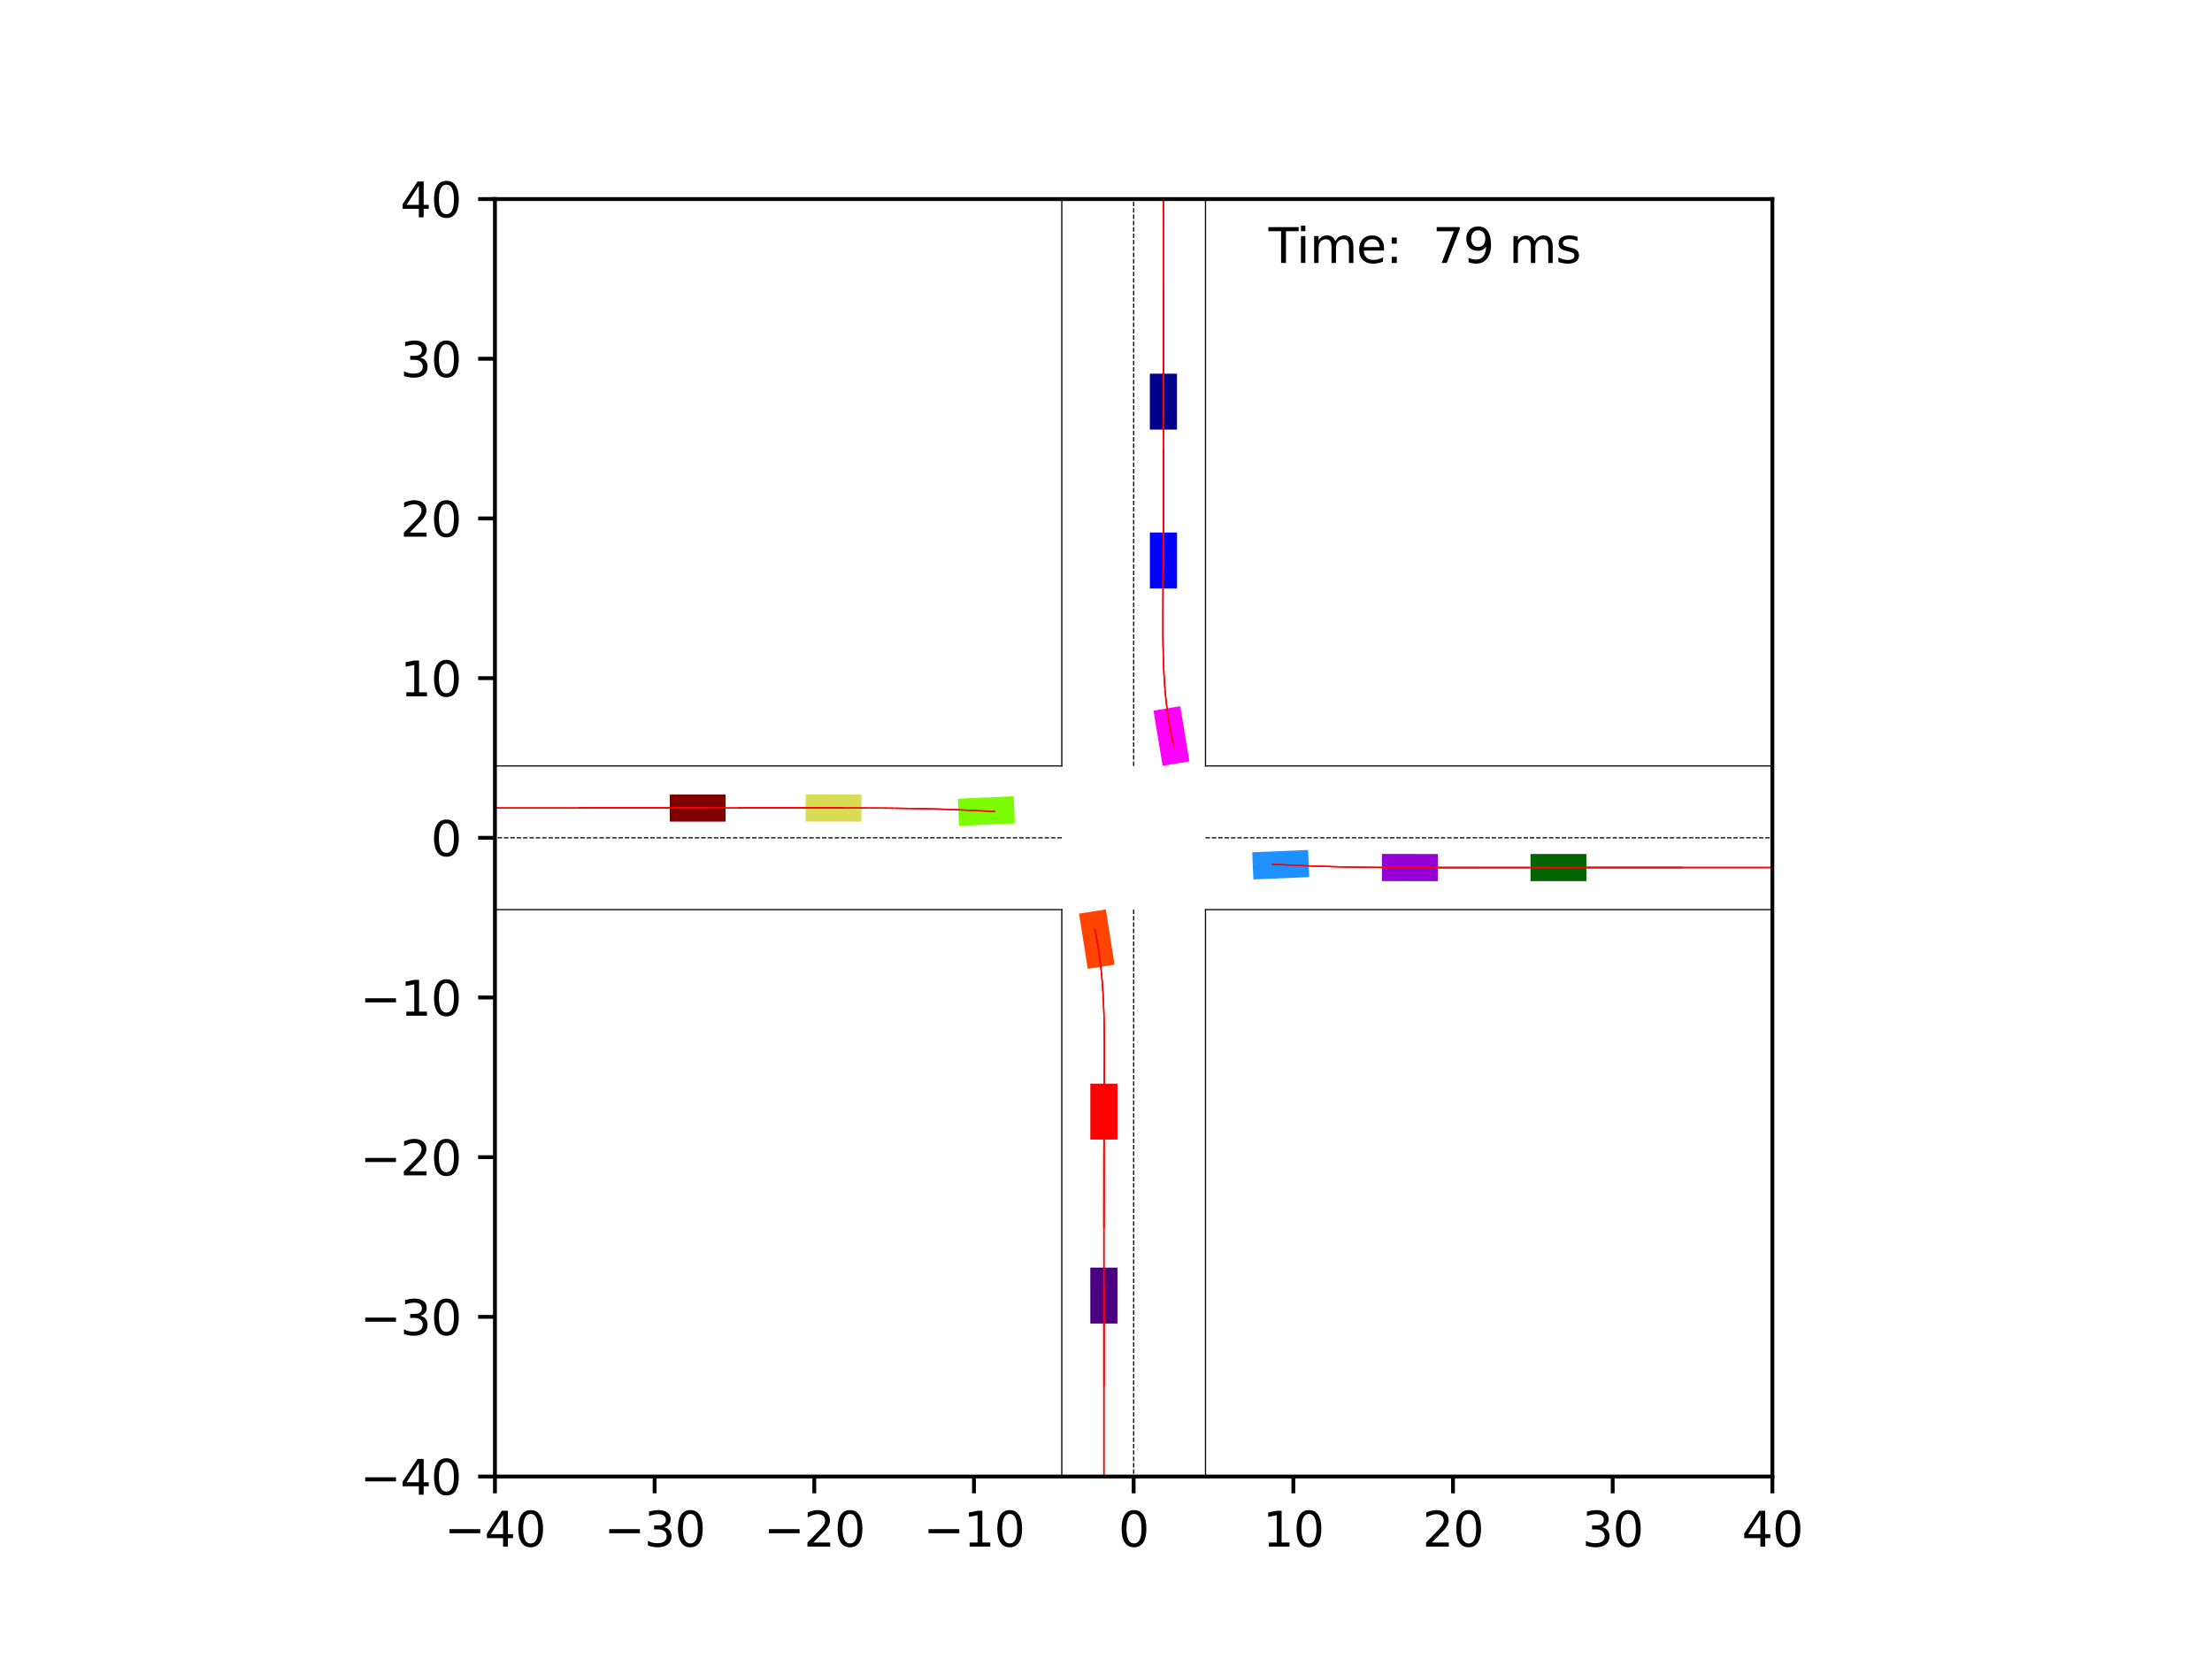<?xml version="1.0" encoding="utf-8" standalone="no"?>
<!DOCTYPE svg PUBLIC "-//W3C//DTD SVG 1.1//EN"
  "http://www.w3.org/Graphics/SVG/1.1/DTD/svg11.dtd">
<svg xmlns:xlink="http://www.w3.org/1999/xlink" width="460.8pt" height="345.6pt" viewBox="0 0 460.8 345.6" xmlns="http://www.w3.org/2000/svg" version="1.1">
 <defs>
  <style type="text/css">*{stroke-linejoin: round; stroke-linecap: butt}</style>
 </defs>
 <g id="figure_1">
  <g id="patch_1">
   <path d="M 0 345.6 
L 460.8 345.6 
L 460.8 0 
L 0 0 
z
" style="fill: #ffffff"/>
  </g>
  <g id="axes_1">
   <g id="patch_2">
    <path d="M 103.104 307.584 
L 369.216 307.584 
L 369.216 41.472 
L 103.104 41.472 
z
" style="fill: #ffffff"/>
   </g>
   <g id="patch_3">
    <path d="M 245.188 89.494 
L 245.188 77.852 
L 239.533 77.852 
L 239.533 89.494 
z
" clip-path="url(#pe37282f2e2)" style="fill: #00008b"/>
   </g>
   <g id="patch_4">
    <path d="M 151.16 165.5 
L 139.518 165.5 
L 139.518 171.155 
L 151.16 171.155 
z
" clip-path="url(#pe37282f2e2)" style="fill: #800000"/>
   </g>
   <g id="patch_5">
    <path d="M 318.832 183.556 
L 330.474 183.556 
L 330.474 177.901 
L 318.832 177.901 
z
" clip-path="url(#pe37282f2e2)" style="fill: #006400"/>
   </g>
   <g id="patch_6">
    <path d="M 227.132 264.073 
L 227.133 275.715 
L 232.787 275.715 
L 232.787 264.073 
z
" clip-path="url(#pe37282f2e2)" style="fill: #4b0082"/>
   </g>
   <g id="patch_7">
    <path d="M 245.196 122.583 
L 245.197 110.94 
L 239.542 110.94 
L 239.541 122.582 
z
" clip-path="url(#pe37282f2e2)" style="fill: #0000ff"/>
   </g>
   <g id="patch_8">
    <path d="M 227.134 225.747 
L 227.135 237.389 
L 232.79 237.388 
L 232.788 225.746 
z
" clip-path="url(#pe37282f2e2)" style="fill: #ff0000"/>
   </g>
   <g id="patch_9">
    <path d="M 179.472 165.506 
L 167.83 165.481 
L 167.818 171.136 
L 179.46 171.161 
z
" clip-path="url(#pe37282f2e2)" style="fill: #dbdc56"/>
   </g>
   <g id="patch_10">
    <path d="M 287.869 183.543 
L 299.512 183.561 
L 299.52 177.906 
L 287.878 177.888 
z
" clip-path="url(#pe37282f2e2)" style="fill: #9400d3"/>
   </g>
   <g id="patch_11">
    <path d="M 261.102 183.198 
L 272.735 182.71 
L 272.498 177.06 
L 260.866 177.548 
z
" clip-path="url(#pe37282f2e2)" style="fill: #1e90ff"/>
   </g>
   <g id="patch_12">
    <path d="M 224.782 190.323 
L 226.592 201.824 
L 232.178 200.944 
L 230.368 189.444 
z
" clip-path="url(#pe37282f2e2)" style="fill: #ff4500"/>
   </g>
   <g id="patch_13">
    <path d="M 211.166 165.877 
L 199.535 166.388 
L 199.783 172.038 
L 211.414 171.527 
z
" clip-path="url(#pe37282f2e2)" style="fill: #7cfc00"/>
   </g>
   <g id="patch_14">
    <path d="M 247.769 158.602 
L 245.868 147.116 
L 240.289 148.039 
L 242.19 159.525 
z
" clip-path="url(#pe37282f2e2)" style="fill: #ff00ff"/>
   </g>
   <g id="matplotlib.axis_1">
    <g id="xtick_1">
     <g id="line2d_1">
      <defs>
       <path id="m92f33052d9" d="M 0 0 
L 0 3.5 
" style="stroke: #000000; stroke-width: 0.8"/>
      </defs>
      <g>
       <use xlink:href="#m92f33052d9" x="103.104" y="307.584" style="stroke: #000000; stroke-width: 0.8"/>
      </g>
     </g>
     <g id="text_1">
      <!-- −40 -->
      <g transform="translate(92.552 322.182) scale(0.1 -0.1)">
       <defs>
        <path id="DejaVuSans-2212" d="M 678 2272 
L 4684 2272 
L 4684 1741 
L 678 1741 
L 678 2272 
z
" transform="scale(0.016)"/>
        <path id="DejaVuSans-34" d="M 2419 4116 
L 825 1625 
L 2419 1625 
L 2419 4116 
z
M 2253 4666 
L 3047 4666 
L 3047 1625 
L 3713 1625 
L 3713 1100 
L 3047 1100 
L 3047 0 
L 2419 0 
L 2419 1100 
L 313 1100 
L 313 1709 
L 2253 4666 
z
" transform="scale(0.016)"/>
        <path id="DejaVuSans-30" d="M 2034 4250 
Q 1547 4250 1301 3770 
Q 1056 3291 1056 2328 
Q 1056 1369 1301 889 
Q 1547 409 2034 409 
Q 2525 409 2770 889 
Q 3016 1369 3016 2328 
Q 3016 3291 2770 3770 
Q 2525 4250 2034 4250 
z
M 2034 4750 
Q 2819 4750 3233 4129 
Q 3647 3509 3647 2328 
Q 3647 1150 3233 529 
Q 2819 -91 2034 -91 
Q 1250 -91 836 529 
Q 422 1150 422 2328 
Q 422 3509 836 4129 
Q 1250 4750 2034 4750 
z
" transform="scale(0.016)"/>
       </defs>
       <use xlink:href="#DejaVuSans-2212"/>
       <use xlink:href="#DejaVuSans-34" x="83.789"/>
       <use xlink:href="#DejaVuSans-30" x="147.412"/>
      </g>
     </g>
    </g>
    <g id="xtick_2">
     <g id="line2d_2">
      <g>
       <use xlink:href="#m92f33052d9" x="136.368" y="307.584" style="stroke: #000000; stroke-width: 0.8"/>
      </g>
     </g>
     <g id="text_2">
      <!-- −30 -->
      <g transform="translate(125.816 322.182) scale(0.1 -0.1)">
       <defs>
        <path id="DejaVuSans-33" d="M 2597 2516 
Q 3050 2419 3304 2112 
Q 3559 1806 3559 1356 
Q 3559 666 3084 287 
Q 2609 -91 1734 -91 
Q 1441 -91 1130 -33 
Q 819 25 488 141 
L 488 750 
Q 750 597 1062 519 
Q 1375 441 1716 441 
Q 2309 441 2620 675 
Q 2931 909 2931 1356 
Q 2931 1769 2642 2001 
Q 2353 2234 1838 2234 
L 1294 2234 
L 1294 2753 
L 1863 2753 
Q 2328 2753 2575 2939 
Q 2822 3125 2822 3475 
Q 2822 3834 2567 4026 
Q 2313 4219 1838 4219 
Q 1578 4219 1281 4162 
Q 984 4106 628 3988 
L 628 4550 
Q 988 4650 1302 4700 
Q 1616 4750 1894 4750 
Q 2613 4750 3031 4423 
Q 3450 4097 3450 3541 
Q 3450 3153 3228 2886 
Q 3006 2619 2597 2516 
z
" transform="scale(0.016)"/>
       </defs>
       <use xlink:href="#DejaVuSans-2212"/>
       <use xlink:href="#DejaVuSans-33" x="83.789"/>
       <use xlink:href="#DejaVuSans-30" x="147.412"/>
      </g>
     </g>
    </g>
    <g id="xtick_3">
     <g id="line2d_3">
      <g>
       <use xlink:href="#m92f33052d9" x="169.632" y="307.584" style="stroke: #000000; stroke-width: 0.8"/>
      </g>
     </g>
     <g id="text_3">
      <!-- −20 -->
      <g transform="translate(159.08 322.182) scale(0.1 -0.1)">
       <defs>
        <path id="DejaVuSans-32" d="M 1228 531 
L 3431 531 
L 3431 0 
L 469 0 
L 469 531 
Q 828 903 1448 1529 
Q 2069 2156 2228 2338 
Q 2531 2678 2651 2914 
Q 2772 3150 2772 3378 
Q 2772 3750 2511 3984 
Q 2250 4219 1831 4219 
Q 1534 4219 1204 4116 
Q 875 4013 500 3803 
L 500 4441 
Q 881 4594 1212 4672 
Q 1544 4750 1819 4750 
Q 2544 4750 2975 4387 
Q 3406 4025 3406 3419 
Q 3406 3131 3298 2873 
Q 3191 2616 2906 2266 
Q 2828 2175 2409 1742 
Q 1991 1309 1228 531 
z
" transform="scale(0.016)"/>
       </defs>
       <use xlink:href="#DejaVuSans-2212"/>
       <use xlink:href="#DejaVuSans-32" x="83.789"/>
       <use xlink:href="#DejaVuSans-30" x="147.412"/>
      </g>
     </g>
    </g>
    <g id="xtick_4">
     <g id="line2d_4">
      <g>
       <use xlink:href="#m92f33052d9" x="202.896" y="307.584" style="stroke: #000000; stroke-width: 0.8"/>
      </g>
     </g>
     <g id="text_4">
      <!-- −10 -->
      <g transform="translate(192.344 322.182) scale(0.1 -0.1)">
       <defs>
        <path id="DejaVuSans-31" d="M 794 531 
L 1825 531 
L 1825 4091 
L 703 3866 
L 703 4441 
L 1819 4666 
L 2450 4666 
L 2450 531 
L 3481 531 
L 3481 0 
L 794 0 
L 794 531 
z
" transform="scale(0.016)"/>
       </defs>
       <use xlink:href="#DejaVuSans-2212"/>
       <use xlink:href="#DejaVuSans-31" x="83.789"/>
       <use xlink:href="#DejaVuSans-30" x="147.412"/>
      </g>
     </g>
    </g>
    <g id="xtick_5">
     <g id="line2d_5">
      <g>
       <use xlink:href="#m92f33052d9" x="236.16" y="307.584" style="stroke: #000000; stroke-width: 0.8"/>
      </g>
     </g>
     <g id="text_5">
      <!-- 0 -->
      <g transform="translate(232.979 322.182) scale(0.1 -0.1)">
       <use xlink:href="#DejaVuSans-30"/>
      </g>
     </g>
    </g>
    <g id="xtick_6">
     <g id="line2d_6">
      <g>
       <use xlink:href="#m92f33052d9" x="269.424" y="307.584" style="stroke: #000000; stroke-width: 0.8"/>
      </g>
     </g>
     <g id="text_6">
      <!-- 10 -->
      <g transform="translate(263.062 322.182) scale(0.1 -0.1)">
       <use xlink:href="#DejaVuSans-31"/>
       <use xlink:href="#DejaVuSans-30" x="63.623"/>
      </g>
     </g>
    </g>
    <g id="xtick_7">
     <g id="line2d_7">
      <g>
       <use xlink:href="#m92f33052d9" x="302.688" y="307.584" style="stroke: #000000; stroke-width: 0.8"/>
      </g>
     </g>
     <g id="text_7">
      <!-- 20 -->
      <g transform="translate(296.325 322.182) scale(0.1 -0.1)">
       <use xlink:href="#DejaVuSans-32"/>
       <use xlink:href="#DejaVuSans-30" x="63.623"/>
      </g>
     </g>
    </g>
    <g id="xtick_8">
     <g id="line2d_8">
      <g>
       <use xlink:href="#m92f33052d9" x="335.952" y="307.584" style="stroke: #000000; stroke-width: 0.8"/>
      </g>
     </g>
     <g id="text_8">
      <!-- 30 -->
      <g transform="translate(329.589 322.182) scale(0.1 -0.1)">
       <use xlink:href="#DejaVuSans-33"/>
       <use xlink:href="#DejaVuSans-30" x="63.623"/>
      </g>
     </g>
    </g>
    <g id="xtick_9">
     <g id="line2d_9">
      <g>
       <use xlink:href="#m92f33052d9" x="369.216" y="307.584" style="stroke: #000000; stroke-width: 0.8"/>
      </g>
     </g>
     <g id="text_9">
      <!-- 40 -->
      <g transform="translate(362.853 322.182) scale(0.1 -0.1)">
       <use xlink:href="#DejaVuSans-34"/>
       <use xlink:href="#DejaVuSans-30" x="63.623"/>
      </g>
     </g>
    </g>
   </g>
   <g id="matplotlib.axis_2">
    <g id="ytick_1">
     <g id="line2d_10">
      <defs>
       <path id="mdcaba0d979" d="M 0 0 
L -3.5 0 
" style="stroke: #000000; stroke-width: 0.8"/>
      </defs>
      <g>
       <use xlink:href="#mdcaba0d979" x="103.104" y="307.584" style="stroke: #000000; stroke-width: 0.8"/>
      </g>
     </g>
     <g id="text_10">
      <!-- −40 -->
      <g transform="translate(74.999 311.383) scale(0.1 -0.1)">
       <use xlink:href="#DejaVuSans-2212"/>
       <use xlink:href="#DejaVuSans-34" x="83.789"/>
       <use xlink:href="#DejaVuSans-30" x="147.412"/>
      </g>
     </g>
    </g>
    <g id="ytick_2">
     <g id="line2d_11">
      <g>
       <use xlink:href="#mdcaba0d979" x="103.104" y="274.32" style="stroke: #000000; stroke-width: 0.8"/>
      </g>
     </g>
     <g id="text_11">
      <!-- −30 -->
      <g transform="translate(74.999 278.119) scale(0.1 -0.1)">
       <use xlink:href="#DejaVuSans-2212"/>
       <use xlink:href="#DejaVuSans-33" x="83.789"/>
       <use xlink:href="#DejaVuSans-30" x="147.412"/>
      </g>
     </g>
    </g>
    <g id="ytick_3">
     <g id="line2d_12">
      <g>
       <use xlink:href="#mdcaba0d979" x="103.104" y="241.056" style="stroke: #000000; stroke-width: 0.8"/>
      </g>
     </g>
     <g id="text_12">
      <!-- −20 -->
      <g transform="translate(74.999 244.855) scale(0.1 -0.1)">
       <use xlink:href="#DejaVuSans-2212"/>
       <use xlink:href="#DejaVuSans-32" x="83.789"/>
       <use xlink:href="#DejaVuSans-30" x="147.412"/>
      </g>
     </g>
    </g>
    <g id="ytick_4">
     <g id="line2d_13">
      <g>
       <use xlink:href="#mdcaba0d979" x="103.104" y="207.792" style="stroke: #000000; stroke-width: 0.8"/>
      </g>
     </g>
     <g id="text_13">
      <!-- −10 -->
      <g transform="translate(74.999 211.591) scale(0.1 -0.1)">
       <use xlink:href="#DejaVuSans-2212"/>
       <use xlink:href="#DejaVuSans-31" x="83.789"/>
       <use xlink:href="#DejaVuSans-30" x="147.412"/>
      </g>
     </g>
    </g>
    <g id="ytick_5">
     <g id="line2d_14">
      <g>
       <use xlink:href="#mdcaba0d979" x="103.104" y="174.528" style="stroke: #000000; stroke-width: 0.8"/>
      </g>
     </g>
     <g id="text_14">
      <!-- 0 -->
      <g transform="translate(89.742 178.327) scale(0.1 -0.1)">
       <use xlink:href="#DejaVuSans-30"/>
      </g>
     </g>
    </g>
    <g id="ytick_6">
     <g id="line2d_15">
      <g>
       <use xlink:href="#mdcaba0d979" x="103.104" y="141.264" style="stroke: #000000; stroke-width: 0.8"/>
      </g>
     </g>
     <g id="text_15">
      <!-- 10 -->
      <g transform="translate(83.379 145.063) scale(0.1 -0.1)">
       <use xlink:href="#DejaVuSans-31"/>
       <use xlink:href="#DejaVuSans-30" x="63.623"/>
      </g>
     </g>
    </g>
    <g id="ytick_7">
     <g id="line2d_16">
      <g>
       <use xlink:href="#mdcaba0d979" x="103.104" y="108" style="stroke: #000000; stroke-width: 0.8"/>
      </g>
     </g>
     <g id="text_16">
      <!-- 20 -->
      <g transform="translate(83.379 111.799) scale(0.1 -0.1)">
       <use xlink:href="#DejaVuSans-32"/>
       <use xlink:href="#DejaVuSans-30" x="63.623"/>
      </g>
     </g>
    </g>
    <g id="ytick_8">
     <g id="line2d_17">
      <g>
       <use xlink:href="#mdcaba0d979" x="103.104" y="74.736" style="stroke: #000000; stroke-width: 0.8"/>
      </g>
     </g>
     <g id="text_17">
      <!-- 30 -->
      <g transform="translate(83.379 78.535) scale(0.1 -0.1)">
       <use xlink:href="#DejaVuSans-33"/>
       <use xlink:href="#DejaVuSans-30" x="63.623"/>
      </g>
     </g>
    </g>
    <g id="ytick_9">
     <g id="line2d_18">
      <g>
       <use xlink:href="#mdcaba0d979" x="103.104" y="41.472" style="stroke: #000000; stroke-width: 0.8"/>
      </g>
     </g>
     <g id="text_18">
      <!-- 40 -->
      <g transform="translate(83.379 45.271) scale(0.1 -0.1)">
       <use xlink:href="#DejaVuSans-34"/>
       <use xlink:href="#DejaVuSans-30" x="63.623"/>
      </g>
     </g>
    </g>
   </g>
   <g id="line2d_19">
    <path d="M 251.129 346.6 
L 251.129 189.497 
" clip-path="url(#pe37282f2e2)" style="fill: none; stroke: #000000; stroke-width: 0.25; stroke-linecap: square"/>
   </g>
   <g id="line2d_20">
    <path d="M 251.129 189.497 
L 417.449 189.497 
" clip-path="url(#pe37282f2e2)" style="fill: none; stroke: #000000; stroke-width: 0.25; stroke-linecap: square"/>
   </g>
   <g id="line2d_21">
    <path d="M 417.449 159.559 
L 251.129 159.559 
" clip-path="url(#pe37282f2e2)" style="fill: none; stroke: #000000; stroke-width: 0.25; stroke-linecap: square"/>
   </g>
   <g id="line2d_22">
    <path d="M 251.129 159.559 
L 251.129 -1 
" clip-path="url(#pe37282f2e2)" style="fill: none; stroke: #000000; stroke-width: 0.25; stroke-linecap: square"/>
   </g>
   <g id="line2d_23">
    <path d="M 221.191 -1 
L 221.191 159.559 
" clip-path="url(#pe37282f2e2)" style="fill: none; stroke: #000000; stroke-width: 0.25; stroke-linecap: square"/>
   </g>
   <g id="line2d_24">
    <path d="M 221.191 159.559 
L 54.871 159.559 
" clip-path="url(#pe37282f2e2)" style="fill: none; stroke: #000000; stroke-width: 0.25; stroke-linecap: square"/>
   </g>
   <g id="line2d_25">
    <path d="M 54.871 189.497 
L 221.191 189.497 
" clip-path="url(#pe37282f2e2)" style="fill: none; stroke: #000000; stroke-width: 0.25; stroke-linecap: square"/>
   </g>
   <g id="line2d_26">
    <path d="M 221.191 189.497 
L 221.191 346.6 
" clip-path="url(#pe37282f2e2)" style="fill: none; stroke: #000000; stroke-width: 0.25; stroke-linecap: square"/>
   </g>
   <g id="line2d_27">
    <path d="M 251.129 174.528 
L 417.449 174.528 
" clip-path="url(#pe37282f2e2)" style="fill: none; stroke-dasharray: 0.925,0.4; stroke-dashoffset: 0; stroke: #000000; stroke-width: 0.25"/>
   </g>
   <g id="line2d_28">
    <path d="M 236.16 159.559 
L 236.16 -1 
" clip-path="url(#pe37282f2e2)" style="fill: none; stroke-dasharray: 0.925,0.4; stroke-dashoffset: 0; stroke: #000000; stroke-width: 0.25"/>
   </g>
   <g id="line2d_29">
    <path d="M 221.191 174.528 
L 54.871 174.528 
" clip-path="url(#pe37282f2e2)" style="fill: none; stroke-dasharray: 0.925,0.4; stroke-dashoffset: 0; stroke: #000000; stroke-width: 0.25"/>
   </g>
   <g id="line2d_30">
    <path d="M 236.16 189.497 
L 236.16 346.6 
" clip-path="url(#pe37282f2e2)" style="fill: none; stroke-dasharray: 0.925,0.4; stroke-dashoffset: 0; stroke: #000000; stroke-width: 0.25"/>
   </g>
   <g id="line2d_31">
    <path d="M 242.36 85.623 
L 242.36 83.673 
L 242.36 81.722 
L 242.36 79.772 
L 242.36 77.821 
L 242.36 75.869 
L 242.36 73.917 
L 242.36 71.965 
L 242.36 70.013 
L 242.36 68.06 
L 242.36 66.107 
L 242.36 64.153 
L 242.36 62.2 
L 242.36 60.246 
L 242.36 58.292 
L 242.36 56.337 
L 242.36 54.383 
L 242.36 52.428 
L 242.36 50.473 
L 242.36 48.517 
L 242.36 46.562 
L 242.36 44.606 
L 242.36 42.651 
L 242.36 40.695 
L 242.36 38.739 
L 242.36 36.783 
L 242.36 34.827 
L 242.36 32.871 
L 242.36 30.915 
L 242.36 28.959 
L 242.36 27.003 
" clip-path="url(#pe37282f2e2)" style="fill: none; stroke: #ff0000; stroke-opacity: 0.2; stroke-width: 0.25; stroke-linecap: square"/>
   </g>
   <g id="line2d_32">
    <path d="M 242.36 85.623 
L 242.36 83.673 
L 242.36 81.722 
L 242.36 79.772 
L 242.36 77.821 
L 242.36 75.869 
L 242.36 73.917 
L 242.36 71.965 
L 242.36 70.013 
L 242.36 68.06 
L 242.36 66.107 
L 242.36 64.154 
L 242.36 62.2 
L 242.36 60.246 
L 242.36 58.292 
L 242.36 56.338 
L 242.36 54.383 
L 242.36 52.429 
L 242.36 50.474 
L 242.36 48.518 
L 242.36 46.563 
L 242.36 44.608 
L 242.36 42.652 
L 242.36 40.697 
L 242.36 38.741 
L 242.36 36.785 
L 242.36 34.829 
L 242.36 32.874 
L 242.36 30.918 
L 242.36 28.962 
L 242.36 27.006 
" clip-path="url(#pe37282f2e2)" style="fill: none; stroke: #ff0000; stroke-opacity: 0.4; stroke-width: 0.25; stroke-linecap: square"/>
   </g>
   <g id="line2d_33">
    <path d="M 242.36 85.623 
L 242.36 83.673 
L 242.36 81.722 
L 242.36 79.772 
L 242.36 77.821 
L 242.36 75.869 
L 242.36 73.917 
L 242.36 71.965 
L 242.36 70.013 
L 242.36 68.06 
L 242.36 66.107 
L 242.36 64.154 
L 242.36 62.2 
L 242.36 60.246 
L 242.36 58.292 
L 242.36 56.337 
L 242.36 54.383 
L 242.36 52.428 
L 242.36 50.473 
L 242.36 48.518 
L 242.36 46.562 
L 242.36 44.607 
L 242.36 42.651 
L 242.36 40.696 
L 242.36 38.74 
L 242.36 36.784 
L 242.36 34.828 
L 242.36 32.872 
L 242.36 30.916 
L 242.36 28.96 
L 242.36 27.004 
" clip-path="url(#pe37282f2e2)" style="fill: none; stroke: #ff0000; stroke-opacity: 0.6; stroke-width: 0.25; stroke-linecap: square"/>
   </g>
   <g id="line2d_34">
    <path d="M 242.36 85.623 
L 242.36 83.673 
L 242.36 81.722 
L 242.36 79.772 
L 242.36 77.821 
L 242.36 75.869 
L 242.36 73.917 
L 242.36 71.965 
L 242.36 70.013 
L 242.36 68.06 
L 242.36 66.107 
L 242.36 64.154 
L 242.36 62.2 
L 242.36 60.246 
L 242.36 58.292 
L 242.36 56.338 
L 242.36 54.383 
L 242.36 52.428 
L 242.36 50.473 
L 242.36 48.518 
L 242.36 46.563 
L 242.36 44.608 
L 242.36 42.652 
L 242.36 40.696 
L 242.36 38.741 
L 242.36 36.785 
L 242.36 34.829 
L 242.36 32.873 
L 242.36 30.917 
L 242.36 28.961 
L 242.36 27.005 
" clip-path="url(#pe37282f2e2)" style="fill: none; stroke: #ff0000; stroke-opacity: 0.8; stroke-width: 0.25; stroke-linecap: square"/>
   </g>
   <g id="line2d_35">
    <path d="M 242.36 85.623 
L 242.36 83.673 
L 242.36 81.722 
L 242.36 79.772 
L 242.36 77.821 
L 242.36 75.869 
L 242.36 73.917 
L 242.36 71.965 
L 242.36 70.013 
L 242.36 68.06 
L 242.36 66.107 
L 242.36 64.154 
L 242.36 62.2 
L 242.36 60.246 
L 242.36 58.292 
L 242.36 56.338 
L 242.36 54.383 
L 242.36 52.428 
L 242.36 50.473 
L 242.36 48.518 
L 242.36 46.563 
L 242.36 44.607 
L 242.36 42.652 
L 242.36 40.696 
L 242.36 38.74 
L 242.36 36.784 
L 242.36 34.829 
L 242.36 32.873 
L 242.36 30.917 
L 242.36 28.961 
L 242.36 27.005 
" clip-path="url(#pe37282f2e2)" style="fill: none; stroke: #ff0000; stroke-width: 0.25; stroke-linecap: square"/>
   </g>
   <g id="line2d_36">
    <path d="M 147.296 168.328 
L 145.339 168.328 
L 143.382 168.328 
L 141.426 168.328 
L 139.469 168.328 
L 137.513 168.328 
L 135.556 168.328 
L 133.6 168.328 
L 131.644 168.328 
L 129.688 168.328 
L 127.732 168.328 
L 125.776 168.328 
L 123.82 168.328 
L 121.864 168.328 
L 119.908 168.328 
L 117.952 168.328 
L 115.996 168.328 
L 114.04 168.328 
L 112.084 168.328 
L 110.127 168.328 
L 108.171 168.328 
L 106.215 168.328 
L 104.259 168.328 
L 102.303 168.328 
L 100.347 168.328 
L 98.391 168.328 
L 96.435 168.328 
L 94.479 168.328 
L 92.522 168.328 
L 90.566 168.328 
L 88.61 168.328 
" clip-path="url(#pe37282f2e2)" style="fill: none; stroke: #ff0000; stroke-opacity: 0.2; stroke-width: 0.25; stroke-linecap: square"/>
   </g>
   <g id="line2d_37">
    <path d="M 147.296 168.328 
L 145.339 168.328 
L 143.382 168.328 
L 141.426 168.328 
L 139.469 168.328 
L 137.513 168.328 
L 135.556 168.328 
L 133.6 168.328 
L 131.644 168.328 
L 129.688 168.328 
L 127.732 168.328 
L 125.776 168.328 
L 123.82 168.328 
L 121.864 168.328 
L 119.908 168.328 
L 117.952 168.328 
L 115.996 168.328 
L 114.04 168.328 
L 112.084 168.328 
L 110.128 168.328 
L 108.172 168.328 
L 106.216 168.328 
L 104.26 168.328 
L 102.304 168.328 
L 100.348 168.328 
L 98.392 168.328 
L 96.436 168.328 
L 94.48 168.328 
L 92.523 168.328 
L 90.567 168.328 
L 88.611 168.328 
" clip-path="url(#pe37282f2e2)" style="fill: none; stroke: #ff0000; stroke-opacity: 0.4; stroke-width: 0.25; stroke-linecap: square"/>
   </g>
   <g id="line2d_38">
    <path d="M 147.296 168.328 
L 145.339 168.328 
L 143.382 168.328 
L 141.426 168.328 
L 139.469 168.328 
L 137.513 168.328 
L 135.556 168.328 
L 133.6 168.328 
L 131.644 168.328 
L 129.688 168.328 
L 127.732 168.328 
L 125.776 168.328 
L 123.82 168.328 
L 121.864 168.328 
L 119.908 168.328 
L 117.952 168.328 
L 115.996 168.328 
L 114.04 168.328 
L 112.084 168.328 
L 110.128 168.328 
L 108.172 168.328 
L 106.216 168.328 
L 104.26 168.328 
L 102.303 168.328 
L 100.347 168.328 
L 98.391 168.328 
L 96.435 168.328 
L 94.479 168.328 
L 92.523 168.328 
L 90.567 168.328 
L 88.611 168.328 
" clip-path="url(#pe37282f2e2)" style="fill: none; stroke: #ff0000; stroke-opacity: 0.6; stroke-width: 0.25; stroke-linecap: square"/>
   </g>
   <g id="line2d_39">
    <path d="M 147.296 168.328 
L 145.339 168.328 
L 143.382 168.328 
L 141.426 168.328 
L 139.469 168.328 
L 137.513 168.328 
L 135.556 168.328 
L 133.6 168.328 
L 131.644 168.328 
L 129.688 168.328 
L 127.732 168.328 
L 125.776 168.328 
L 123.82 168.328 
L 121.864 168.328 
L 119.908 168.328 
L 117.952 168.328 
L 115.996 168.328 
L 114.04 168.328 
L 112.084 168.328 
L 110.128 168.328 
L 108.172 168.328 
L 106.216 168.328 
L 104.26 168.328 
L 102.304 168.328 
L 100.348 168.328 
L 98.392 168.328 
L 96.435 168.328 
L 94.479 168.328 
L 92.523 168.328 
L 90.567 168.328 
L 88.611 168.328 
" clip-path="url(#pe37282f2e2)" style="fill: none; stroke: #ff0000; stroke-opacity: 0.8; stroke-width: 0.25; stroke-linecap: square"/>
   </g>
   <g id="line2d_40">
    <path d="M 147.296 168.328 
L 145.339 168.328 
L 143.382 168.328 
L 141.426 168.328 
L 139.469 168.328 
L 137.513 168.328 
L 135.556 168.328 
L 133.6 168.328 
L 131.644 168.328 
L 129.688 168.328 
L 127.732 168.328 
L 125.776 168.328 
L 123.82 168.328 
L 121.864 168.328 
L 119.908 168.328 
L 117.952 168.328 
L 115.996 168.328 
L 114.04 168.328 
L 112.084 168.328 
L 110.128 168.328 
L 108.172 168.328 
L 106.216 168.328 
L 104.26 168.328 
L 102.304 168.328 
L 100.347 168.328 
L 98.391 168.328 
L 96.435 168.328 
L 94.479 168.328 
L 92.523 168.328 
L 90.567 168.328 
L 88.611 168.328 
" clip-path="url(#pe37282f2e2)" style="fill: none; stroke: #ff0000; stroke-width: 0.25; stroke-linecap: square"/>
   </g>
   <g id="line2d_41">
    <path d="M 322.678 180.728 
L 324.653 180.728 
L 326.628 180.728 
L 328.604 180.728 
L 330.58 180.728 
L 332.557 180.728 
L 334.534 180.728 
L 336.511 180.728 
L 338.489 180.728 
L 340.468 180.728 
L 342.446 180.728 
L 344.425 180.728 
L 346.405 180.728 
L 348.384 180.728 
L 350.364 180.728 
L 352.345 180.728 
L 354.325 180.728 
L 356.306 180.728 
L 358.287 180.728 
L 360.268 180.728 
L 362.25 180.728 
L 364.231 180.728 
L 366.213 180.728 
L 368.195 180.728 
L 370.177 180.728 
L 372.159 180.728 
L 374.141 180.728 
L 376.123 180.728 
L 378.105 180.728 
L 380.088 180.728 
L 382.07 180.728 
" clip-path="url(#pe37282f2e2)" style="fill: none; stroke: #ff0000; stroke-opacity: 0.2; stroke-width: 0.25; stroke-linecap: square"/>
   </g>
   <g id="line2d_42">
    <path d="M 322.678 180.728 
L 324.653 180.728 
L 326.628 180.728 
L 328.604 180.728 
L 330.58 180.728 
L 332.557 180.728 
L 334.534 180.728 
L 336.511 180.728 
L 338.489 180.728 
L 340.467 180.728 
L 342.446 180.728 
L 344.425 180.728 
L 346.404 180.728 
L 348.384 180.728 
L 350.364 180.728 
L 352.344 180.728 
L 354.324 180.728 
L 356.305 180.728 
L 358.286 180.728 
L 360.267 180.728 
L 362.248 180.728 
L 364.229 180.728 
L 366.211 180.728 
L 368.193 180.728 
L 370.174 180.728 
L 372.156 180.728 
L 374.138 180.728 
L 376.12 180.728 
L 378.102 180.728 
L 380.084 180.728 
L 382.066 180.728 
" clip-path="url(#pe37282f2e2)" style="fill: none; stroke: #ff0000; stroke-opacity: 0.4; stroke-width: 0.25; stroke-linecap: square"/>
   </g>
   <g id="line2d_43">
    <path d="M 322.678 180.728 
L 324.653 180.728 
L 326.628 180.728 
L 328.604 180.728 
L 330.58 180.728 
L 332.557 180.728 
L 334.534 180.728 
L 336.511 180.728 
L 338.489 180.728 
L 340.468 180.728 
L 342.446 180.728 
L 344.425 180.728 
L 346.404 180.728 
L 348.384 180.728 
L 350.364 180.728 
L 352.344 180.728 
L 354.325 180.728 
L 356.305 180.728 
L 358.286 180.728 
L 360.268 180.728 
L 362.249 180.728 
L 364.23 180.728 
L 366.212 180.728 
L 368.194 180.728 
L 370.176 180.728 
L 372.158 180.728 
L 374.14 180.728 
L 376.122 180.728 
L 378.104 180.728 
L 380.086 180.728 
L 382.068 180.728 
" clip-path="url(#pe37282f2e2)" style="fill: none; stroke: #ff0000; stroke-opacity: 0.6; stroke-width: 0.25; stroke-linecap: square"/>
   </g>
   <g id="line2d_44">
    <path d="M 322.678 180.728 
L 324.653 180.728 
L 326.628 180.728 
L 328.604 180.728 
L 330.58 180.728 
L 332.557 180.728 
L 334.534 180.728 
L 336.511 180.728 
L 338.489 180.728 
L 340.467 180.728 
L 342.446 180.728 
L 344.425 180.728 
L 346.404 180.728 
L 348.384 180.728 
L 350.364 180.728 
L 352.344 180.728 
L 354.324 180.728 
L 356.305 180.728 
L 358.286 180.728 
L 360.267 180.728 
L 362.248 180.728 
L 364.23 180.728 
L 366.211 180.728 
L 368.193 180.728 
L 370.175 180.728 
L 372.157 180.728 
L 374.139 180.728 
L 376.121 180.728 
L 378.103 180.728 
L 380.085 180.728 
L 382.067 180.728 
" clip-path="url(#pe37282f2e2)" style="fill: none; stroke: #ff0000; stroke-opacity: 0.8; stroke-width: 0.25; stroke-linecap: square"/>
   </g>
   <g id="line2d_45">
    <path d="M 322.678 180.728 
L 324.653 180.728 
L 326.628 180.728 
L 328.604 180.728 
L 330.58 180.728 
L 332.557 180.728 
L 334.534 180.728 
L 336.511 180.728 
L 338.489 180.728 
L 340.468 180.728 
L 342.446 180.728 
L 344.425 180.728 
L 346.404 180.728 
L 348.384 180.728 
L 350.364 180.728 
L 352.344 180.728 
L 354.325 180.728 
L 356.305 180.728 
L 358.286 180.728 
L 360.267 180.728 
L 362.249 180.728 
L 364.23 180.728 
L 366.212 180.728 
L 368.194 180.728 
L 370.175 180.728 
L 372.157 180.728 
L 374.139 180.728 
L 376.121 180.728 
L 378.104 180.728 
L 380.086 180.728 
L 382.068 180.728 
" clip-path="url(#pe37282f2e2)" style="fill: none; stroke: #ff0000; stroke-width: 0.25; stroke-linecap: square"/>
   </g>
   <g id="line2d_46">
    <path d="M 229.96 268.063 
L 229.96 269.894 
L 229.96 271.726 
L 229.96 273.558 
L 229.96 275.39 
L 229.96 277.222 
L 229.96 279.055 
L 229.96 280.888 
L 229.96 282.721 
L 229.96 284.554 
L 229.96 286.387 
L 229.96 288.221 
L 229.96 290.054 
L 229.96 291.887 
L 229.96 293.721 
L 229.96 295.555 
L 229.96 297.388 
L 229.96 299.222 
L 229.96 301.055 
L 229.96 302.889 
L 229.96 304.722 
L 229.96 306.556 
L 229.96 308.389 
L 229.96 310.223 
L 229.96 312.056 
L 229.96 313.89 
L 229.96 315.723 
L 229.96 317.557 
L 229.96 319.39 
L 229.96 321.224 
L 229.96 323.057 
" clip-path="url(#pe37282f2e2)" style="fill: none; stroke: #ff0000; stroke-opacity: 0.2; stroke-width: 0.25; stroke-linecap: square"/>
   </g>
   <g id="line2d_47">
    <path d="M 229.96 268.063 
L 229.96 269.894 
L 229.96 271.726 
L 229.96 273.558 
L 229.96 275.39 
L 229.96 277.222 
L 229.96 279.055 
L 229.96 280.888 
L 229.96 282.721 
L 229.96 284.554 
L 229.96 286.387 
L 229.96 288.221 
L 229.96 290.054 
L 229.96 291.888 
L 229.96 293.721 
L 229.96 295.555 
L 229.96 297.389 
L 229.96 299.222 
L 229.96 301.056 
L 229.96 302.89 
L 229.96 304.723 
L 229.96 306.557 
L 229.96 308.391 
L 229.96 310.224 
L 229.96 312.058 
L 229.96 313.891 
L 229.96 315.725 
L 229.96 317.559 
L 229.96 319.392 
L 229.96 321.226 
L 229.96 323.059 
" clip-path="url(#pe37282f2e2)" style="fill: none; stroke: #ff0000; stroke-opacity: 0.4; stroke-width: 0.25; stroke-linecap: square"/>
   </g>
   <g id="line2d_48">
    <path d="M 229.96 268.063 
L 229.96 269.894 
L 229.96 271.726 
L 229.96 273.558 
L 229.96 275.39 
L 229.96 277.222 
L 229.96 279.055 
L 229.96 280.888 
L 229.96 282.721 
L 229.96 284.554 
L 229.96 286.387 
L 229.96 288.221 
L 229.96 290.054 
L 229.96 291.888 
L 229.96 293.721 
L 229.96 295.555 
L 229.96 297.388 
L 229.96 299.222 
L 229.96 301.056 
L 229.96 302.889 
L 229.96 304.723 
L 229.96 306.556 
L 229.96 308.39 
L 229.96 310.223 
L 229.96 312.057 
L 229.96 313.891 
L 229.96 315.724 
L 229.96 317.558 
L 229.96 319.391 
L 229.96 321.225 
L 229.96 323.058 
" clip-path="url(#pe37282f2e2)" style="fill: none; stroke: #ff0000; stroke-opacity: 0.6; stroke-width: 0.25; stroke-linecap: square"/>
   </g>
   <g id="line2d_49">
    <path d="M 229.96 268.063 
L 229.96 269.894 
L 229.96 271.726 
L 229.96 273.558 
L 229.96 275.39 
L 229.96 277.222 
L 229.96 279.055 
L 229.96 280.888 
L 229.96 282.721 
L 229.96 284.554 
L 229.96 286.387 
L 229.96 288.221 
L 229.96 290.054 
L 229.96 291.888 
L 229.96 293.721 
L 229.96 295.555 
L 229.96 297.389 
L 229.96 299.222 
L 229.96 301.056 
L 229.96 302.889 
L 229.96 304.723 
L 229.96 306.557 
L 229.96 308.39 
L 229.96 310.224 
L 229.96 312.057 
L 229.96 313.891 
L 229.96 315.725 
L 229.96 317.558 
L 229.96 319.392 
L 229.96 321.225 
L 229.96 323.059 
" clip-path="url(#pe37282f2e2)" style="fill: none; stroke: #ff0000; stroke-opacity: 0.8; stroke-width: 0.25; stroke-linecap: square"/>
   </g>
   <g id="line2d_50">
    <path d="M 229.96 268.063 
L 229.96 269.894 
L 229.96 271.726 
L 229.96 273.558 
L 229.96 275.39 
L 229.96 277.222 
L 229.96 279.055 
L 229.96 280.888 
L 229.96 282.721 
L 229.96 284.554 
L 229.96 286.387 
L 229.96 288.221 
L 229.96 290.054 
L 229.96 291.888 
L 229.96 293.721 
L 229.96 295.555 
L 229.96 297.388 
L 229.96 299.222 
L 229.96 301.056 
L 229.96 302.889 
L 229.96 304.723 
L 229.96 306.556 
L 229.96 308.39 
L 229.96 310.224 
L 229.96 312.057 
L 229.96 313.891 
L 229.96 315.724 
L 229.96 317.558 
L 229.96 319.391 
L 229.96 321.225 
L 229.96 323.058 
" clip-path="url(#pe37282f2e2)" style="fill: none; stroke: #ff0000; stroke-width: 0.25; stroke-linecap: square"/>
   </g>
   <g id="line2d_51">
    <path d="M 242.371 118.717 
L 242.369 116.761 
L 242.368 114.807 
L 242.366 112.853 
L 242.365 110.901 
L 242.364 108.95 
L 242.363 106.999 
L 242.362 105.049 
L 242.361 103.1 
L 242.361 101.152 
L 242.361 99.203 
L 242.36 97.256 
L 242.36 95.308 
L 242.36 93.361 
L 242.36 91.414 
L 242.36 89.467 
L 242.36 87.52 
L 242.36 85.574 
L 242.36 83.627 
L 242.36 81.681 
L 242.36 79.734 
L 242.36 77.788 
L 242.36 75.841 
L 242.36 73.895 
L 242.36 71.948 
L 242.36 70.001 
L 242.36 68.055 
L 242.36 66.108 
L 242.36 64.162 
L 242.36 62.215 
L 242.36 60.269 
" clip-path="url(#pe37282f2e2)" style="fill: none; stroke: #ff0000; stroke-opacity: 0.2; stroke-width: 0.25; stroke-linecap: square"/>
   </g>
   <g id="line2d_52">
    <path d="M 242.371 118.717 
L 242.369 116.761 
L 242.368 114.807 
L 242.366 112.853 
L 242.365 110.901 
L 242.364 108.95 
L 242.363 106.999 
L 242.362 105.05 
L 242.361 103.101 
L 242.361 101.152 
L 242.361 99.204 
L 242.36 97.256 
L 242.36 95.309 
L 242.36 93.362 
L 242.36 91.415 
L 242.36 89.468 
L 242.36 87.522 
L 242.36 85.575 
L 242.36 83.629 
L 242.36 81.683 
L 242.36 79.737 
L 242.36 77.79 
L 242.36 75.844 
L 242.36 73.898 
L 242.36 71.952 
L 242.36 70.005 
L 242.36 68.059 
L 242.36 66.113 
L 242.36 64.167 
L 242.36 62.22 
L 242.36 60.274 
" clip-path="url(#pe37282f2e2)" style="fill: none; stroke: #ff0000; stroke-opacity: 0.4; stroke-width: 0.25; stroke-linecap: square"/>
   </g>
   <g id="line2d_53">
    <path d="M 242.371 118.717 
L 242.369 116.761 
L 242.368 114.807 
L 242.366 112.853 
L 242.365 110.901 
L 242.364 108.95 
L 242.363 106.999 
L 242.362 105.05 
L 242.361 103.1 
L 242.361 101.152 
L 242.361 99.204 
L 242.36 97.256 
L 242.36 95.309 
L 242.36 93.361 
L 242.36 91.414 
L 242.36 89.468 
L 242.36 87.521 
L 242.36 85.574 
L 242.36 83.628 
L 242.36 81.682 
L 242.36 79.735 
L 242.36 77.789 
L 242.36 75.842 
L 242.36 73.896 
L 242.36 71.95 
L 242.36 70.003 
L 242.36 68.057 
L 242.36 66.11 
L 242.36 64.164 
L 242.36 62.217 
L 242.36 60.271 
" clip-path="url(#pe37282f2e2)" style="fill: none; stroke: #ff0000; stroke-opacity: 0.6; stroke-width: 0.25; stroke-linecap: square"/>
   </g>
   <g id="line2d_54">
    <path d="M 242.371 118.717 
L 242.369 116.761 
L 242.367 114.807 
L 242.366 112.853 
L 242.365 110.901 
L 242.364 108.95 
L 242.363 106.999 
L 242.362 105.05 
L 242.361 103.101 
L 242.361 101.152 
L 242.361 99.204 
L 242.36 97.256 
L 242.36 95.309 
L 242.36 93.362 
L 242.36 91.415 
L 242.36 89.468 
L 242.36 87.522 
L 242.36 85.575 
L 242.36 83.629 
L 242.36 81.682 
L 242.36 79.736 
L 242.36 77.79 
L 242.36 75.843 
L 242.36 73.897 
L 242.36 71.951 
L 242.36 70.004 
L 242.36 68.058 
L 242.36 66.112 
L 242.36 64.165 
L 242.36 62.219 
L 242.36 60.273 
" clip-path="url(#pe37282f2e2)" style="fill: none; stroke: #ff0000; stroke-opacity: 0.8; stroke-width: 0.25; stroke-linecap: square"/>
   </g>
   <g id="line2d_55">
    <path d="M 242.371 118.717 
L 242.369 116.761 
L 242.367 114.807 
L 242.366 112.853 
L 242.365 110.901 
L 242.364 108.95 
L 242.363 106.999 
L 242.362 105.05 
L 242.361 103.1 
L 242.361 101.152 
L 242.361 99.204 
L 242.36 97.256 
L 242.36 95.309 
L 242.36 93.361 
L 242.36 91.415 
L 242.36 89.468 
L 242.36 87.521 
L 242.36 85.575 
L 242.36 83.628 
L 242.36 81.682 
L 242.36 79.735 
L 242.36 77.789 
L 242.36 75.843 
L 242.36 73.896 
L 242.36 71.95 
L 242.36 70.004 
L 242.36 68.057 
L 242.36 66.111 
L 242.36 64.165 
L 242.36 62.218 
L 242.36 60.272 
" clip-path="url(#pe37282f2e2)" style="fill: none; stroke: #ff0000; stroke-width: 0.25; stroke-linecap: square"/>
   </g>
   <g id="line2d_56">
    <path d="M 229.962 229.596 
L 229.962 231.568 
L 229.961 233.538 
L 229.961 235.508 
L 229.961 237.477 
L 229.961 239.446 
L 229.96 241.415 
L 229.96 243.383 
L 229.96 245.351 
L 229.96 247.319 
L 229.96 249.287 
L 229.96 251.255 
L 229.96 253.224 
L 229.96 255.192 
L 229.96 257.16 
L 229.96 259.129 
L 229.96 261.097 
L 229.96 263.066 
L 229.96 265.035 
L 229.96 267.004 
L 229.96 268.974 
L 229.96 270.943 
L 229.96 272.913 
L 229.96 274.883 
L 229.96 276.853 
L 229.96 278.823 
L 229.96 280.794 
L 229.96 282.764 
L 229.96 284.735 
L 229.96 286.705 
L 229.96 288.676 
" clip-path="url(#pe37282f2e2)" style="fill: none; stroke: #ff0000; stroke-opacity: 0.2; stroke-width: 0.25; stroke-linecap: square"/>
   </g>
   <g id="line2d_57">
    <path d="M 229.962 229.596 
L 229.962 231.568 
L 229.961 233.538 
L 229.961 235.508 
L 229.961 237.477 
L 229.961 239.446 
L 229.96 241.415 
L 229.96 243.383 
L 229.96 245.351 
L 229.96 247.319 
L 229.96 249.286 
L 229.96 251.254 
L 229.96 253.222 
L 229.96 255.19 
L 229.96 257.158 
L 229.96 259.126 
L 229.96 261.095 
L 229.96 263.063 
L 229.96 265.032 
L 229.96 267.001 
L 229.96 268.97 
L 229.96 270.939 
L 229.96 272.908 
L 229.96 274.878 
L 229.96 276.847 
L 229.96 278.817 
L 229.96 280.787 
L 229.96 282.757 
L 229.96 284.726 
L 229.96 286.696 
L 229.96 288.666 
" clip-path="url(#pe37282f2e2)" style="fill: none; stroke: #ff0000; stroke-opacity: 0.4; stroke-width: 0.25; stroke-linecap: square"/>
   </g>
   <g id="line2d_58">
    <path d="M 229.962 229.596 
L 229.962 231.568 
L 229.961 233.538 
L 229.961 235.508 
L 229.961 237.477 
L 229.961 239.446 
L 229.96 241.415 
L 229.96 243.383 
L 229.96 245.351 
L 229.96 247.319 
L 229.96 249.287 
L 229.96 251.255 
L 229.96 253.223 
L 229.96 255.191 
L 229.96 257.159 
L 229.96 259.128 
L 229.96 261.096 
L 229.96 263.065 
L 229.96 265.034 
L 229.96 267.003 
L 229.96 268.972 
L 229.96 270.942 
L 229.96 272.911 
L 229.96 274.881 
L 229.96 276.851 
L 229.96 278.821 
L 229.96 280.791 
L 229.96 282.761 
L 229.96 284.731 
L 229.96 286.701 
L 229.96 288.672 
" clip-path="url(#pe37282f2e2)" style="fill: none; stroke: #ff0000; stroke-opacity: 0.6; stroke-width: 0.25; stroke-linecap: square"/>
   </g>
   <g id="line2d_59">
    <path d="M 229.962 229.596 
L 229.962 231.568 
L 229.961 233.538 
L 229.961 235.508 
L 229.961 237.477 
L 229.961 239.446 
L 229.96 241.415 
L 229.96 243.383 
L 229.96 245.351 
L 229.96 247.319 
L 229.96 249.287 
L 229.96 251.255 
L 229.96 253.223 
L 229.96 255.191 
L 229.96 257.159 
L 229.96 259.127 
L 229.96 261.095 
L 229.96 263.064 
L 229.96 265.033 
L 229.96 267.002 
L 229.96 268.971 
L 229.96 270.94 
L 229.96 272.909 
L 229.96 274.879 
L 229.96 276.849 
L 229.96 278.819 
L 229.96 280.788 
L 229.96 282.758 
L 229.96 284.728 
L 229.96 286.698 
L 229.96 288.669 
" clip-path="url(#pe37282f2e2)" style="fill: none; stroke: #ff0000; stroke-opacity: 0.8; stroke-width: 0.25; stroke-linecap: square"/>
   </g>
   <g id="line2d_60">
    <path d="M 229.962 229.596 
L 229.962 231.568 
L 229.961 233.538 
L 229.961 235.508 
L 229.961 237.477 
L 229.961 239.446 
L 229.96 241.415 
L 229.96 243.383 
L 229.96 245.351 
L 229.96 247.319 
L 229.96 249.287 
L 229.96 251.255 
L 229.96 253.223 
L 229.96 255.191 
L 229.96 257.159 
L 229.96 259.127 
L 229.96 261.096 
L 229.96 263.065 
L 229.96 265.033 
L 229.96 267.002 
L 229.96 268.972 
L 229.96 270.941 
L 229.96 272.91 
L 229.96 274.88 
L 229.96 276.85 
L 229.96 278.82 
L 229.96 280.79 
L 229.96 282.76 
L 229.96 284.73 
L 229.96 286.7 
L 229.96 288.67 
" clip-path="url(#pe37282f2e2)" style="fill: none; stroke: #ff0000; stroke-width: 0.25; stroke-linecap: square"/>
   </g>
   <g id="line2d_61">
    <path d="M 175.46 168.321 
L 173.645 168.32 
L 171.829 168.32 
L 170.012 168.321 
L 168.192 168.321 
L 166.372 168.322 
L 164.55 168.323 
L 162.727 168.323 
L 160.903 168.324 
L 159.078 168.325 
L 157.252 168.325 
L 155.425 168.326 
L 153.597 168.326 
L 151.769 168.327 
L 149.94 168.327 
L 148.11 168.327 
L 146.279 168.327 
L 144.448 168.328 
L 142.617 168.328 
L 140.785 168.328 
L 138.953 168.328 
L 137.121 168.328 
L 135.289 168.328 
L 133.456 168.328 
L 131.623 168.328 
L 129.79 168.328 
L 127.956 168.328 
L 126.123 168.328 
L 124.289 168.328 
L 122.456 168.328 
L 120.622 168.328 
" clip-path="url(#pe37282f2e2)" style="fill: none; stroke: #ff0000; stroke-opacity: 0.2; stroke-width: 0.25; stroke-linecap: square"/>
   </g>
   <g id="line2d_62">
    <path d="M 175.46 168.321 
L 173.645 168.321 
L 171.829 168.32 
L 170.012 168.321 
L 168.192 168.321 
L 166.372 168.322 
L 164.55 168.323 
L 162.727 168.323 
L 160.903 168.324 
L 159.078 168.325 
L 157.252 168.325 
L 155.425 168.326 
L 153.597 168.326 
L 151.769 168.327 
L 149.94 168.327 
L 148.11 168.327 
L 146.28 168.327 
L 144.449 168.328 
L 142.618 168.328 
L 140.786 168.328 
L 138.954 168.328 
L 137.122 168.328 
L 135.29 168.328 
L 133.457 168.328 
L 131.624 168.328 
L 129.791 168.328 
L 127.958 168.328 
L 126.125 168.328 
L 124.291 168.328 
L 122.458 168.328 
L 120.625 168.328 
" clip-path="url(#pe37282f2e2)" style="fill: none; stroke: #ff0000; stroke-opacity: 0.4; stroke-width: 0.25; stroke-linecap: square"/>
   </g>
   <g id="line2d_63">
    <path d="M 175.46 168.321 
L 173.645 168.321 
L 171.829 168.321 
L 170.012 168.321 
L 168.192 168.321 
L 166.372 168.322 
L 164.55 168.323 
L 162.727 168.323 
L 160.903 168.324 
L 159.078 168.325 
L 157.252 168.325 
L 155.425 168.326 
L 153.597 168.326 
L 151.769 168.327 
L 149.94 168.327 
L 148.11 168.327 
L 146.28 168.327 
L 144.449 168.328 
L 142.617 168.328 
L 140.786 168.328 
L 138.954 168.328 
L 137.121 168.328 
L 135.289 168.328 
L 133.456 168.328 
L 131.623 168.328 
L 129.79 168.328 
L 127.957 168.328 
L 126.124 168.328 
L 124.29 168.328 
L 122.457 168.328 
L 120.624 168.328 
" clip-path="url(#pe37282f2e2)" style="fill: none; stroke: #ff0000; stroke-opacity: 0.6; stroke-width: 0.25; stroke-linecap: square"/>
   </g>
   <g id="line2d_64">
    <path d="M 175.46 168.321 
L 173.645 168.321 
L 171.829 168.321 
L 170.012 168.321 
L 168.192 168.321 
L 166.372 168.322 
L 164.55 168.323 
L 162.727 168.324 
L 160.903 168.324 
L 159.078 168.325 
L 157.252 168.325 
L 155.425 168.326 
L 153.597 168.326 
L 151.769 168.327 
L 149.94 168.327 
L 148.11 168.327 
L 146.28 168.327 
L 144.449 168.328 
L 142.618 168.328 
L 140.786 168.328 
L 138.954 168.328 
L 137.122 168.328 
L 135.289 168.328 
L 133.457 168.328 
L 131.624 168.328 
L 129.791 168.328 
L 127.958 168.328 
L 126.124 168.328 
L 124.291 168.328 
L 122.458 168.328 
L 120.624 168.328 
" clip-path="url(#pe37282f2e2)" style="fill: none; stroke: #ff0000; stroke-opacity: 0.8; stroke-width: 0.25; stroke-linecap: square"/>
   </g>
   <g id="line2d_65">
    <path d="M 175.46 168.321 
L 173.645 168.321 
L 171.829 168.321 
L 170.012 168.321 
L 168.192 168.321 
L 166.372 168.322 
L 164.55 168.323 
L 162.727 168.324 
L 160.903 168.324 
L 159.078 168.325 
L 157.252 168.325 
L 155.425 168.326 
L 153.597 168.326 
L 151.769 168.327 
L 149.94 168.327 
L 148.11 168.327 
L 146.28 168.327 
L 144.449 168.328 
L 142.618 168.328 
L 140.786 168.328 
L 138.954 168.328 
L 137.122 168.328 
L 135.289 168.328 
L 133.456 168.328 
L 131.623 168.328 
L 129.79 168.328 
L 127.957 168.328 
L 126.124 168.328 
L 124.291 168.328 
L 122.457 168.328 
L 120.624 168.328 
" clip-path="url(#pe37282f2e2)" style="fill: none; stroke: #ff0000; stroke-width: 0.25; stroke-linecap: square"/>
   </g>
   <g id="line2d_66">
    <path d="M 291.734 180.723 
L 293.695 180.725 
L 295.655 180.726 
L 297.614 180.728 
L 299.573 180.728 
L 301.532 180.729 
L 303.49 180.729 
L 305.448 180.729 
L 307.406 180.729 
L 309.363 180.729 
L 311.32 180.729 
L 313.277 180.729 
L 315.233 180.729 
L 317.19 180.729 
L 319.146 180.729 
L 321.102 180.729 
L 323.058 180.729 
L 325.014 180.729 
L 326.97 180.728 
L 328.925 180.728 
L 330.881 180.728 
L 332.836 180.728 
L 334.792 180.728 
L 336.747 180.728 
L 338.703 180.728 
L 340.658 180.728 
L 342.614 180.728 
L 344.569 180.728 
L 346.524 180.728 
L 348.48 180.728 
L 350.435 180.728 
" clip-path="url(#pe37282f2e2)" style="fill: none; stroke: #ff0000; stroke-opacity: 0.2; stroke-width: 0.25; stroke-linecap: square"/>
   </g>
   <g id="line2d_67">
    <path d="M 291.734 180.723 
L 293.695 180.725 
L 295.655 180.726 
L 297.614 180.728 
L 299.573 180.728 
L 301.532 180.729 
L 303.49 180.729 
L 305.448 180.729 
L 307.406 180.729 
L 309.363 180.729 
L 311.32 180.729 
L 313.277 180.729 
L 315.233 180.729 
L 317.19 180.729 
L 319.146 180.729 
L 321.102 180.729 
L 323.058 180.729 
L 325.014 180.729 
L 326.969 180.728 
L 328.925 180.728 
L 330.881 180.728 
L 332.836 180.728 
L 334.792 180.728 
L 336.747 180.728 
L 338.702 180.728 
L 340.658 180.728 
L 342.613 180.728 
L 344.569 180.728 
L 346.524 180.728 
L 348.479 180.728 
L 350.435 180.728 
" clip-path="url(#pe37282f2e2)" style="fill: none; stroke: #ff0000; stroke-opacity: 0.4; stroke-width: 0.25; stroke-linecap: square"/>
   </g>
   <g id="line2d_68">
    <path d="M 291.734 180.723 
L 293.695 180.725 
L 295.655 180.726 
L 297.614 180.727 
L 299.573 180.728 
L 301.532 180.729 
L 303.49 180.729 
L 305.448 180.729 
L 307.406 180.729 
L 309.363 180.729 
L 311.32 180.729 
L 313.277 180.729 
L 315.233 180.729 
L 317.19 180.729 
L 319.146 180.729 
L 321.102 180.729 
L 323.058 180.729 
L 325.014 180.729 
L 326.97 180.728 
L 328.925 180.728 
L 330.881 180.728 
L 332.836 180.728 
L 334.792 180.728 
L 336.747 180.728 
L 338.703 180.728 
L 340.658 180.728 
L 342.613 180.728 
L 344.569 180.728 
L 346.524 180.728 
L 348.48 180.728 
L 350.435 180.728 
" clip-path="url(#pe37282f2e2)" style="fill: none; stroke: #ff0000; stroke-opacity: 0.6; stroke-width: 0.25; stroke-linecap: square"/>
   </g>
   <g id="line2d_69">
    <path d="M 291.734 180.723 
L 293.695 180.725 
L 295.655 180.726 
L 297.614 180.727 
L 299.573 180.728 
L 301.532 180.729 
L 303.49 180.729 
L 305.448 180.729 
L 307.406 180.729 
L 309.363 180.729 
L 311.32 180.729 
L 313.277 180.729 
L 315.233 180.729 
L 317.19 180.729 
L 319.146 180.729 
L 321.102 180.729 
L 323.058 180.729 
L 325.014 180.729 
L 326.969 180.728 
L 328.925 180.728 
L 330.881 180.728 
L 332.836 180.728 
L 334.792 180.728 
L 336.747 180.728 
L 338.703 180.728 
L 340.658 180.728 
L 342.613 180.728 
L 344.569 180.728 
L 346.524 180.728 
L 348.479 180.728 
L 350.435 180.728 
" clip-path="url(#pe37282f2e2)" style="fill: none; stroke: #ff0000; stroke-opacity: 0.8; stroke-width: 0.25; stroke-linecap: square"/>
   </g>
   <g id="line2d_70">
    <path d="M 291.734 180.723 
L 293.695 180.725 
L 295.655 180.726 
L 297.614 180.727 
L 299.573 180.728 
L 301.532 180.729 
L 303.49 180.729 
L 305.448 180.729 
L 307.406 180.729 
L 309.363 180.729 
L 311.32 180.729 
L 313.277 180.729 
L 315.233 180.729 
L 317.19 180.729 
L 319.146 180.729 
L 321.102 180.729 
L 323.058 180.729 
L 325.014 180.729 
L 326.969 180.728 
L 328.925 180.728 
L 330.881 180.728 
L 332.836 180.728 
L 334.792 180.728 
L 336.747 180.728 
L 338.703 180.728 
L 340.658 180.728 
L 342.613 180.728 
L 344.569 180.728 
L 346.524 180.728 
L 348.479 180.728 
L 350.435 180.728 
" clip-path="url(#pe37282f2e2)" style="fill: none; stroke: #ff0000; stroke-width: 0.25; stroke-linecap: square"/>
   </g>
   <g id="line2d_71">
    <path d="M 265.065 180.034 
L 266.801 180.112 
L 268.54 180.189 
L 270.284 180.267 
L 272.031 180.341 
L 273.782 180.411 
L 275.538 180.473 
L 277.297 180.527 
L 279.061 180.574 
L 280.828 180.613 
L 282.599 180.645 
L 284.373 180.671 
L 286.15 180.691 
L 287.931 180.706 
L 289.714 180.718 
L 291.5 180.727 
L 293.289 180.732 
L 295.079 180.736 
L 296.872 180.739 
L 298.667 180.74 
L 300.464 180.74 
L 302.262 180.74 
L 304.061 180.739 
L 305.861 180.738 
L 307.663 180.737 
L 309.465 180.735 
L 311.268 180.734 
L 313.072 180.733 
L 314.875 180.732 
L 316.679 180.731 
L 318.483 180.729 
" clip-path="url(#pe37282f2e2)" style="fill: none; stroke: #ff0000; stroke-opacity: 0.2; stroke-width: 0.25; stroke-linecap: square"/>
   </g>
   <g id="line2d_72">
    <path d="M 265.065 180.034 
L 266.801 180.117 
L 268.54 180.194 
L 270.283 180.271 
L 272.03 180.345 
L 273.782 180.414 
L 275.537 180.475 
L 277.296 180.529 
L 279.059 180.575 
L 280.826 180.614 
L 282.596 180.646 
L 284.37 180.671 
L 286.146 180.691 
L 287.926 180.706 
L 289.709 180.718 
L 291.494 180.726 
L 293.282 180.732 
L 295.072 180.736 
L 296.864 180.738 
L 298.658 180.739 
L 300.454 180.739 
L 302.251 180.739 
L 304.05 180.738 
L 305.85 180.737 
L 307.651 180.736 
L 309.452 180.735 
L 311.255 180.733 
L 313.058 180.732 
L 314.861 180.731 
L 316.664 180.73 
L 318.468 180.729 
" clip-path="url(#pe37282f2e2)" style="fill: none; stroke: #ff0000; stroke-opacity: 0.4; stroke-width: 0.25; stroke-linecap: square"/>
   </g>
   <g id="line2d_73">
    <path d="M 265.065 180.034 
L 266.8 180.122 
L 268.54 180.198 
L 270.283 180.274 
L 272.03 180.348 
L 273.782 180.416 
L 275.537 180.477 
L 277.296 180.531 
L 279.059 180.576 
L 280.826 180.615 
L 282.596 180.646 
L 284.37 180.671 
L 286.147 180.691 
L 287.927 180.706 
L 289.71 180.718 
L 291.496 180.726 
L 293.284 180.732 
L 295.074 180.736 
L 296.866 180.738 
L 298.66 180.739 
L 300.456 180.739 
L 302.254 180.739 
L 304.053 180.738 
L 305.853 180.737 
L 307.654 180.736 
L 309.456 180.735 
L 311.259 180.734 
L 313.062 180.733 
L 314.865 180.731 
L 316.669 180.73 
L 318.473 180.729 
" clip-path="url(#pe37282f2e2)" style="fill: none; stroke: #ff0000; stroke-opacity: 0.6; stroke-width: 0.25; stroke-linecap: square"/>
   </g>
   <g id="line2d_74">
    <path d="M 265.065 180.034 
L 266.8 180.126 
L 268.54 180.201 
L 270.283 180.277 
L 272.03 180.35 
L 273.781 180.418 
L 275.537 180.479 
L 277.296 180.532 
L 279.059 180.577 
L 280.826 180.615 
L 282.596 180.646 
L 284.37 180.671 
L 286.147 180.691 
L 287.927 180.706 
L 289.71 180.718 
L 291.495 180.726 
L 293.283 180.732 
L 295.073 180.736 
L 296.865 180.738 
L 298.66 180.739 
L 300.456 180.739 
L 302.253 180.739 
L 304.052 180.738 
L 305.852 180.737 
L 307.653 180.736 
L 309.455 180.735 
L 311.257 180.734 
L 313.06 180.732 
L 314.864 180.731 
L 316.668 180.73 
L 318.471 180.729 
" clip-path="url(#pe37282f2e2)" style="fill: none; stroke: #ff0000; stroke-opacity: 0.8; stroke-width: 0.25; stroke-linecap: square"/>
   </g>
   <g id="line2d_75">
    <path d="M 265.065 180.034 
L 266.8 180.129 
L 268.54 180.204 
L 270.283 180.28 
L 272.03 180.352 
L 273.781 180.419 
L 275.537 180.48 
L 277.296 180.532 
L 279.059 180.578 
L 280.826 180.615 
L 282.596 180.646 
L 284.37 180.671 
L 286.147 180.691 
L 287.927 180.706 
L 289.71 180.718 
L 291.495 180.726 
L 293.283 180.732 
L 295.073 180.735 
L 296.866 180.738 
L 298.66 180.739 
L 300.456 180.739 
L 302.253 180.739 
L 304.052 180.738 
L 305.852 180.737 
L 307.653 180.736 
L 309.455 180.735 
L 311.258 180.734 
L 313.061 180.732 
L 314.864 180.731 
L 316.668 180.73 
L 318.472 180.729 
" clip-path="url(#pe37282f2e2)" style="fill: none; stroke: #ff0000; stroke-width: 0.25; stroke-linecap: square"/>
   </g>
   <g id="line2d_76">
    <path d="M 228.08 193.528 
L 228.472 195.635 
L 228.819 197.744 
L 229.118 199.855 
L 229.368 201.966 
L 229.571 204.075 
L 229.73 206.182 
L 229.851 208.285 
L 229.938 210.384 
L 229.998 212.478 
L 230.036 214.567 
L 230.056 216.651 
L 230.064 218.729 
L 230.062 220.803 
L 230.055 222.871 
L 230.043 224.936 
L 230.031 226.996 
L 230.018 229.052 
L 230.005 231.104 
L 229.994 233.154 
L 229.985 235.2 
L 229.977 237.244 
L 229.971 239.286 
L 229.966 241.326 
L 229.963 243.363 
L 229.96 245.4 
L 229.959 247.436 
L 229.958 249.47 
L 229.957 251.504 
L 229.957 253.538 
L 229.957 255.572 
" clip-path="url(#pe37282f2e2)" style="fill: none; stroke: #ff0000; stroke-opacity: 0.2; stroke-width: 0.25; stroke-linecap: square"/>
   </g>
   <g id="line2d_77">
    <path d="M 228.08 193.528 
L 228.475 195.635 
L 228.822 197.744 
L 229.12 199.855 
L 229.37 201.966 
L 229.572 204.076 
L 229.731 206.183 
L 229.851 208.287 
L 229.938 210.387 
L 229.997 212.482 
L 230.034 214.571 
L 230.055 216.656 
L 230.062 218.735 
L 230.06 220.809 
L 230.052 222.879 
L 230.041 224.944 
L 230.028 227.005 
L 230.015 229.062 
L 230.003 231.116 
L 229.992 233.166 
L 229.983 235.214 
L 229.975 237.259 
L 229.969 239.301 
L 229.964 241.342 
L 229.961 243.381 
L 229.959 245.418 
L 229.958 247.455 
L 229.957 249.49 
L 229.957 251.525 
L 229.957 253.559 
L 229.957 255.593 
" clip-path="url(#pe37282f2e2)" style="fill: none; stroke: #ff0000; stroke-opacity: 0.4; stroke-width: 0.25; stroke-linecap: square"/>
   </g>
   <g id="line2d_78">
    <path d="M 228.08 193.528 
L 228.477 195.634 
L 228.824 197.744 
L 229.123 199.855 
L 229.372 201.965 
L 229.574 204.075 
L 229.733 206.183 
L 229.853 208.287 
L 229.939 210.386 
L 229.998 212.481 
L 230.035 214.571 
L 230.055 216.655 
L 230.062 218.734 
L 230.061 220.808 
L 230.053 222.878 
L 230.042 224.943 
L 230.029 227.004 
L 230.016 229.061 
L 230.004 231.114 
L 229.993 233.164 
L 229.983 235.211 
L 229.976 237.256 
L 229.97 239.298 
L 229.965 241.339 
L 229.962 243.377 
L 229.96 245.414 
L 229.958 247.45 
L 229.958 249.485 
L 229.957 251.519 
L 229.957 253.553 
L 229.957 255.587 
" clip-path="url(#pe37282f2e2)" style="fill: none; stroke: #ff0000; stroke-opacity: 0.6; stroke-width: 0.25; stroke-linecap: square"/>
   </g>
   <g id="line2d_79">
    <path d="M 228.08 193.528 
L 228.478 195.634 
L 228.826 197.743 
L 229.124 199.854 
L 229.374 201.965 
L 229.576 204.075 
L 229.734 206.183 
L 229.853 208.287 
L 229.94 210.386 
L 229.998 212.481 
L 230.035 214.571 
L 230.055 216.655 
L 230.062 218.734 
L 230.06 220.809 
L 230.052 222.878 
L 230.041 224.943 
L 230.028 227.004 
L 230.015 229.061 
L 230.003 231.115 
L 229.992 233.165 
L 229.983 235.212 
L 229.975 237.257 
L 229.969 239.299 
L 229.965 241.34 
L 229.961 243.378 
L 229.959 245.415 
L 229.958 247.451 
L 229.957 249.486 
L 229.957 251.521 
L 229.957 253.555 
L 229.957 255.589 
" clip-path="url(#pe37282f2e2)" style="fill: none; stroke: #ff0000; stroke-opacity: 0.8; stroke-width: 0.25; stroke-linecap: square"/>
   </g>
   <g id="line2d_80">
    <path d="M 228.08 193.528 
L 228.48 195.634 
L 228.827 197.743 
L 229.126 199.854 
L 229.375 201.965 
L 229.577 204.075 
L 229.735 206.183 
L 229.854 208.287 
L 229.94 210.386 
L 229.999 212.481 
L 230.035 214.571 
L 230.055 216.655 
L 230.062 218.734 
L 230.06 220.809 
L 230.052 222.878 
L 230.041 224.943 
L 230.028 227.004 
L 230.015 229.061 
L 230.003 231.115 
L 229.992 233.165 
L 229.983 235.212 
L 229.975 237.257 
L 229.969 239.299 
L 229.965 241.339 
L 229.962 243.378 
L 229.96 245.415 
L 229.958 247.451 
L 229.958 249.486 
L 229.957 251.52 
L 229.957 253.554 
L 229.957 255.588 
" clip-path="url(#pe37282f2e2)" style="fill: none; stroke: #ff0000; stroke-width: 0.25; stroke-linecap: square"/>
   </g>
   <g id="line2d_81">
    <path d="M 207.204 169.058 
L 205.473 168.975 
L 203.739 168.894 
L 202 168.812 
L 200.256 168.734 
L 198.509 168.661 
L 196.757 168.596 
L 195 168.539 
L 193.24 168.49 
L 191.476 168.449 
L 189.708 168.416 
L 187.936 168.389 
L 186.161 168.368 
L 184.383 168.351 
L 182.601 168.339 
L 180.817 168.33 
L 179.031 168.324 
L 177.242 168.32 
L 175.45 168.317 
L 173.657 168.316 
L 171.862 168.316 
L 170.065 168.316 
L 168.267 168.317 
L 166.468 168.318 
L 164.668 168.319 
L 162.867 168.32 
L 161.065 168.322 
L 159.262 168.323 
L 157.46 168.324 
L 155.657 168.325 
L 153.854 168.327 
" clip-path="url(#pe37282f2e2)" style="fill: none; stroke: #ff0000; stroke-opacity: 0.2; stroke-width: 0.25; stroke-linecap: square"/>
   </g>
   <g id="line2d_82">
    <path d="M 207.204 169.058 
L 205.474 168.97 
L 203.739 168.889 
L 202 168.808 
L 200.257 168.73 
L 198.509 168.658 
L 196.758 168.593 
L 195.002 168.537 
L 193.242 168.488 
L 191.478 168.448 
L 189.711 168.415 
L 187.94 168.388 
L 186.165 168.367 
L 184.387 168.351 
L 182.607 168.339 
L 180.823 168.33 
L 179.037 168.324 
L 177.249 168.32 
L 175.458 168.318 
L 173.666 168.317 
L 171.871 168.316 
L 170.075 168.317 
L 168.278 168.317 
L 166.479 168.318 
L 164.68 168.32 
L 162.879 168.321 
L 161.078 168.322 
L 159.276 168.324 
L 157.474 168.325 
L 155.672 168.326 
L 153.869 168.327 
" clip-path="url(#pe37282f2e2)" style="fill: none; stroke: #ff0000; stroke-opacity: 0.4; stroke-width: 0.25; stroke-linecap: square"/>
   </g>
   <g id="line2d_83">
    <path d="M 207.204 169.058 
L 205.474 168.965 
L 203.739 168.885 
L 202 168.804 
L 200.257 168.727 
L 198.51 168.656 
L 196.758 168.592 
L 195.002 168.535 
L 193.242 168.488 
L 191.478 168.448 
L 189.71 168.415 
L 187.939 168.388 
L 186.164 168.367 
L 184.387 168.351 
L 182.606 168.339 
L 180.822 168.33 
L 179.036 168.324 
L 177.248 168.32 
L 175.457 168.318 
L 173.664 168.317 
L 171.869 168.316 
L 170.073 168.317 
L 168.276 168.317 
L 166.477 168.318 
L 164.677 168.32 
L 162.876 168.321 
L 161.074 168.322 
L 159.272 168.323 
L 157.47 168.324 
L 155.667 168.326 
L 153.864 168.327 
" clip-path="url(#pe37282f2e2)" style="fill: none; stroke: #ff0000; stroke-opacity: 0.6; stroke-width: 0.25; stroke-linecap: square"/>
   </g>
   <g id="line2d_84">
    <path d="M 207.204 169.058 
L 205.474 168.961 
L 203.739 168.881 
L 202 168.801 
L 200.257 168.725 
L 198.51 168.654 
L 196.758 168.59 
L 195.002 168.534 
L 193.242 168.487 
L 191.478 168.447 
L 189.711 168.414 
L 187.939 168.388 
L 186.165 168.367 
L 184.387 168.351 
L 182.606 168.339 
L 180.823 168.331 
L 179.037 168.324 
L 177.248 168.32 
L 175.457 168.318 
L 173.665 168.317 
L 171.87 168.316 
L 170.074 168.317 
L 168.276 168.317 
L 166.478 168.319 
L 164.678 168.32 
L 162.877 168.321 
L 161.076 168.322 
L 159.273 168.323 
L 157.471 168.325 
L 155.668 168.326 
L 153.866 168.327 
" clip-path="url(#pe37282f2e2)" style="fill: none; stroke: #ff0000; stroke-opacity: 0.8; stroke-width: 0.25; stroke-linecap: square"/>
   </g>
   <g id="line2d_85">
    <path d="M 207.204 169.058 
L 205.474 168.958 
L 203.739 168.878 
L 202 168.799 
L 200.257 168.723 
L 198.51 168.652 
L 196.758 168.589 
L 195.002 168.534 
L 193.242 168.486 
L 191.478 168.447 
L 189.711 168.414 
L 187.939 168.388 
L 186.165 168.367 
L 184.387 168.351 
L 182.606 168.339 
L 180.823 168.331 
L 179.037 168.325 
L 177.248 168.32 
L 175.457 168.318 
L 173.665 168.317 
L 171.87 168.316 
L 170.074 168.317 
L 168.276 168.317 
L 166.477 168.318 
L 164.678 168.32 
L 162.877 168.321 
L 161.075 168.322 
L 159.273 168.323 
L 157.471 168.325 
L 155.668 168.326 
L 153.865 168.327 
" clip-path="url(#pe37282f2e2)" style="fill: none; stroke: #ff0000; stroke-width: 0.25; stroke-linecap: square"/>
   </g>
   <g id="line2d_86">
    <path d="M 244.474 155.412 
L 244.04 153.318 
L 243.655 151.221 
L 243.321 149.121 
L 243.041 147.019 
L 242.813 144.918 
L 242.632 142.817 
L 242.495 140.719 
L 242.395 138.625 
L 242.326 136.536 
L 242.282 134.451 
L 242.258 132.372 
L 242.248 130.297 
L 242.248 128.227 
L 242.256 126.162 
L 242.267 124.102 
L 242.281 122.045 
L 242.295 119.992 
L 242.308 117.942 
L 242.321 115.896 
L 242.331 113.852 
L 242.34 111.811 
L 242.347 109.772 
L 242.352 107.735 
L 242.356 105.699 
L 242.359 103.665 
L 242.361 101.632 
L 242.362 99.6 
L 242.363 97.569 
L 242.363 95.537 
L 242.363 93.506 
" clip-path="url(#pe37282f2e2)" style="fill: none; stroke: #ff0000; stroke-opacity: 0.2; stroke-width: 0.25; stroke-linecap: square"/>
   </g>
   <g id="line2d_87">
    <path d="M 244.474 155.412 
L 244.037 153.319 
L 243.652 151.222 
L 243.319 149.121 
L 243.039 147.019 
L 242.811 144.917 
L 242.631 142.816 
L 242.495 140.718 
L 242.395 138.623 
L 242.327 136.533 
L 242.283 134.447 
L 242.259 132.367 
L 242.25 130.291 
L 242.25 128.221 
L 242.258 126.154 
L 242.27 124.093 
L 242.283 122.035 
L 242.298 119.981 
L 242.311 117.93 
L 242.323 115.883 
L 242.334 113.838 
L 242.342 111.796 
L 242.349 109.756 
L 242.354 107.718 
L 242.358 105.681 
L 242.361 103.646 
L 242.362 101.613 
L 242.363 99.58 
L 242.363 97.547 
L 242.364 95.515 
L 242.363 93.483 
" clip-path="url(#pe37282f2e2)" style="fill: none; stroke: #ff0000; stroke-opacity: 0.4; stroke-width: 0.25; stroke-linecap: square"/>
   </g>
   <g id="line2d_88">
    <path d="M 244.474 155.412 
L 244.034 153.32 
L 243.649 151.222 
L 243.316 149.122 
L 243.036 147.02 
L 242.808 144.918 
L 242.629 142.817 
L 242.493 140.718 
L 242.394 138.624 
L 242.326 136.534 
L 242.283 134.448 
L 242.259 132.368 
L 242.249 130.293 
L 242.25 128.222 
L 242.257 126.156 
L 242.269 124.094 
L 242.283 122.037 
L 242.297 119.983 
L 242.31 117.933 
L 242.323 115.885 
L 242.333 113.841 
L 242.342 111.799 
L 242.348 109.759 
L 242.354 107.722 
L 242.357 105.686 
L 242.36 103.651 
L 242.361 101.618 
L 242.362 99.585 
L 242.363 97.553 
L 242.363 95.522 
L 242.363 93.49 
" clip-path="url(#pe37282f2e2)" style="fill: none; stroke: #ff0000; stroke-opacity: 0.6; stroke-width: 0.25; stroke-linecap: square"/>
   </g>
   <g id="line2d_89">
    <path d="M 244.474 155.412 
L 244.031 153.32 
L 243.647 151.223 
L 243.314 149.122 
L 243.034 147.02 
L 242.807 144.918 
L 242.628 142.817 
L 242.492 140.718 
L 242.394 138.624 
L 242.326 136.534 
L 242.283 134.448 
L 242.259 132.368 
L 242.25 130.292 
L 242.251 128.222 
L 242.258 126.156 
L 242.27 124.094 
L 242.284 122.036 
L 242.298 119.982 
L 242.311 117.932 
L 242.323 115.884 
L 242.334 113.84 
L 242.342 111.798 
L 242.349 109.758 
L 242.354 107.721 
L 242.358 105.684 
L 242.36 103.65 
L 242.362 101.616 
L 242.363 99.584 
L 242.363 97.552 
L 242.363 95.52 
L 242.363 93.488 
" clip-path="url(#pe37282f2e2)" style="fill: none; stroke: #ff0000; stroke-opacity: 0.8; stroke-width: 0.25; stroke-linecap: square"/>
   </g>
   <g id="line2d_90">
    <path d="M 244.474 155.412 
L 244.029 153.321 
L 243.644 151.223 
L 243.312 149.123 
L 243.033 147.021 
L 242.806 144.918 
L 242.627 142.817 
L 242.492 140.719 
L 242.393 138.624 
L 242.326 136.534 
L 242.283 134.448 
L 242.259 132.368 
L 242.25 130.293 
L 242.251 128.222 
L 242.258 126.156 
L 242.27 124.094 
L 242.284 122.036 
L 242.298 119.983 
L 242.311 117.932 
L 242.323 115.885 
L 242.333 113.84 
L 242.342 111.798 
L 242.349 109.759 
L 242.354 107.721 
L 242.357 105.685 
L 242.36 103.65 
L 242.361 101.617 
L 242.362 99.584 
L 242.363 97.552 
L 242.363 95.52 
L 242.363 93.489 
" clip-path="url(#pe37282f2e2)" style="fill: none; stroke: #ff0000; stroke-width: 0.25; stroke-linecap: square"/>
   </g>
   <g id="patch_15">
    <path d="M 103.104 307.584 
L 103.104 41.472 
" style="fill: none; stroke: #000000; stroke-width: 0.8; stroke-linejoin: miter; stroke-linecap: square"/>
   </g>
   <g id="patch_16">
    <path d="M 369.216 307.584 
L 369.216 41.472 
" style="fill: none; stroke: #000000; stroke-width: 0.8; stroke-linejoin: miter; stroke-linecap: square"/>
   </g>
   <g id="patch_17">
    <path d="M 103.104 307.584 
L 369.216 307.584 
" style="fill: none; stroke: #000000; stroke-width: 0.8; stroke-linejoin: miter; stroke-linecap: square"/>
   </g>
   <g id="patch_18">
    <path d="M 103.104 41.472 
L 369.216 41.472 
" style="fill: none; stroke: #000000; stroke-width: 0.8; stroke-linejoin: miter; stroke-linecap: square"/>
   </g>
   <g id="text_19">
    <!-- Time:  79 ms -->
    <g transform="translate(264.254 54.778) scale(0.1 -0.1)">
     <defs>
      <path id="DejaVuSans-54" d="M -19 4666 
L 3928 4666 
L 3928 4134 
L 2272 4134 
L 2272 0 
L 1638 0 
L 1638 4134 
L -19 4134 
L -19 4666 
z
" transform="scale(0.016)"/>
      <path id="DejaVuSans-69" d="M 603 3500 
L 1178 3500 
L 1178 0 
L 603 0 
L 603 3500 
z
M 603 4863 
L 1178 4863 
L 1178 4134 
L 603 4134 
L 603 4863 
z
" transform="scale(0.016)"/>
      <path id="DejaVuSans-6d" d="M 3328 2828 
Q 3544 3216 3844 3400 
Q 4144 3584 4550 3584 
Q 5097 3584 5394 3201 
Q 5691 2819 5691 2113 
L 5691 0 
L 5113 0 
L 5113 2094 
Q 5113 2597 4934 2840 
Q 4756 3084 4391 3084 
Q 3944 3084 3684 2787 
Q 3425 2491 3425 1978 
L 3425 0 
L 2847 0 
L 2847 2094 
Q 2847 2600 2669 2842 
Q 2491 3084 2119 3084 
Q 1678 3084 1418 2786 
Q 1159 2488 1159 1978 
L 1159 0 
L 581 0 
L 581 3500 
L 1159 3500 
L 1159 2956 
Q 1356 3278 1631 3431 
Q 1906 3584 2284 3584 
Q 2666 3584 2933 3390 
Q 3200 3197 3328 2828 
z
" transform="scale(0.016)"/>
      <path id="DejaVuSans-65" d="M 3597 1894 
L 3597 1613 
L 953 1613 
Q 991 1019 1311 708 
Q 1631 397 2203 397 
Q 2534 397 2845 478 
Q 3156 559 3463 722 
L 3463 178 
Q 3153 47 2828 -22 
Q 2503 -91 2169 -91 
Q 1331 -91 842 396 
Q 353 884 353 1716 
Q 353 2575 817 3079 
Q 1281 3584 2069 3584 
Q 2775 3584 3186 3129 
Q 3597 2675 3597 1894 
z
M 3022 2063 
Q 3016 2534 2758 2815 
Q 2500 3097 2075 3097 
Q 1594 3097 1305 2825 
Q 1016 2553 972 2059 
L 3022 2063 
z
" transform="scale(0.016)"/>
      <path id="DejaVuSans-3a" d="M 750 794 
L 1409 794 
L 1409 0 
L 750 0 
L 750 794 
z
M 750 3309 
L 1409 3309 
L 1409 2516 
L 750 2516 
L 750 3309 
z
" transform="scale(0.016)"/>
      <path id="DejaVuSans-20" transform="scale(0.016)"/>
      <path id="DejaVuSans-37" d="M 525 4666 
L 3525 4666 
L 3525 4397 
L 1831 0 
L 1172 0 
L 2766 4134 
L 525 4134 
L 525 4666 
z
" transform="scale(0.016)"/>
      <path id="DejaVuSans-39" d="M 703 97 
L 703 672 
Q 941 559 1184 500 
Q 1428 441 1663 441 
Q 2288 441 2617 861 
Q 2947 1281 2994 2138 
Q 2813 1869 2534 1725 
Q 2256 1581 1919 1581 
Q 1219 1581 811 2004 
Q 403 2428 403 3163 
Q 403 3881 828 4315 
Q 1253 4750 1959 4750 
Q 2769 4750 3195 4129 
Q 3622 3509 3622 2328 
Q 3622 1225 3098 567 
Q 2575 -91 1691 -91 
Q 1453 -91 1209 -44 
Q 966 3 703 97 
z
M 1959 2075 
Q 2384 2075 2632 2365 
Q 2881 2656 2881 3163 
Q 2881 3666 2632 3958 
Q 2384 4250 1959 4250 
Q 1534 4250 1286 3958 
Q 1038 3666 1038 3163 
Q 1038 2656 1286 2365 
Q 1534 2075 1959 2075 
z
" transform="scale(0.016)"/>
      <path id="DejaVuSans-73" d="M 2834 3397 
L 2834 2853 
Q 2591 2978 2328 3040 
Q 2066 3103 1784 3103 
Q 1356 3103 1142 2972 
Q 928 2841 928 2578 
Q 928 2378 1081 2264 
Q 1234 2150 1697 2047 
L 1894 2003 
Q 2506 1872 2764 1633 
Q 3022 1394 3022 966 
Q 3022 478 2636 193 
Q 2250 -91 1575 -91 
Q 1294 -91 989 -36 
Q 684 19 347 128 
L 347 722 
Q 666 556 975 473 
Q 1284 391 1588 391 
Q 1994 391 2212 530 
Q 2431 669 2431 922 
Q 2431 1156 2273 1281 
Q 2116 1406 1581 1522 
L 1381 1569 
Q 847 1681 609 1914 
Q 372 2147 372 2553 
Q 372 3047 722 3315 
Q 1072 3584 1716 3584 
Q 2034 3584 2315 3537 
Q 2597 3491 2834 3397 
z
" transform="scale(0.016)"/>
     </defs>
     <use xlink:href="#DejaVuSans-54"/>
     <use xlink:href="#DejaVuSans-69" x="57.959"/>
     <use xlink:href="#DejaVuSans-6d" x="85.742"/>
     <use xlink:href="#DejaVuSans-65" x="183.154"/>
     <use xlink:href="#DejaVuSans-3a" x="244.678"/>
     <use xlink:href="#DejaVuSans-20" x="278.369"/>
     <use xlink:href="#DejaVuSans-20" x="310.156"/>
     <use xlink:href="#DejaVuSans-37" x="341.943"/>
     <use xlink:href="#DejaVuSans-39" x="405.566"/>
     <use xlink:href="#DejaVuSans-20" x="469.189"/>
     <use xlink:href="#DejaVuSans-6d" x="500.977"/>
     <use xlink:href="#DejaVuSans-73" x="598.389"/>
    </g>
   </g>
  </g>
 </g>
 <defs>
  <clipPath id="pe37282f2e2">
   <rect x="103.104" y="41.472" width="266.112" height="266.112"/>
  </clipPath>
 </defs>
</svg>
